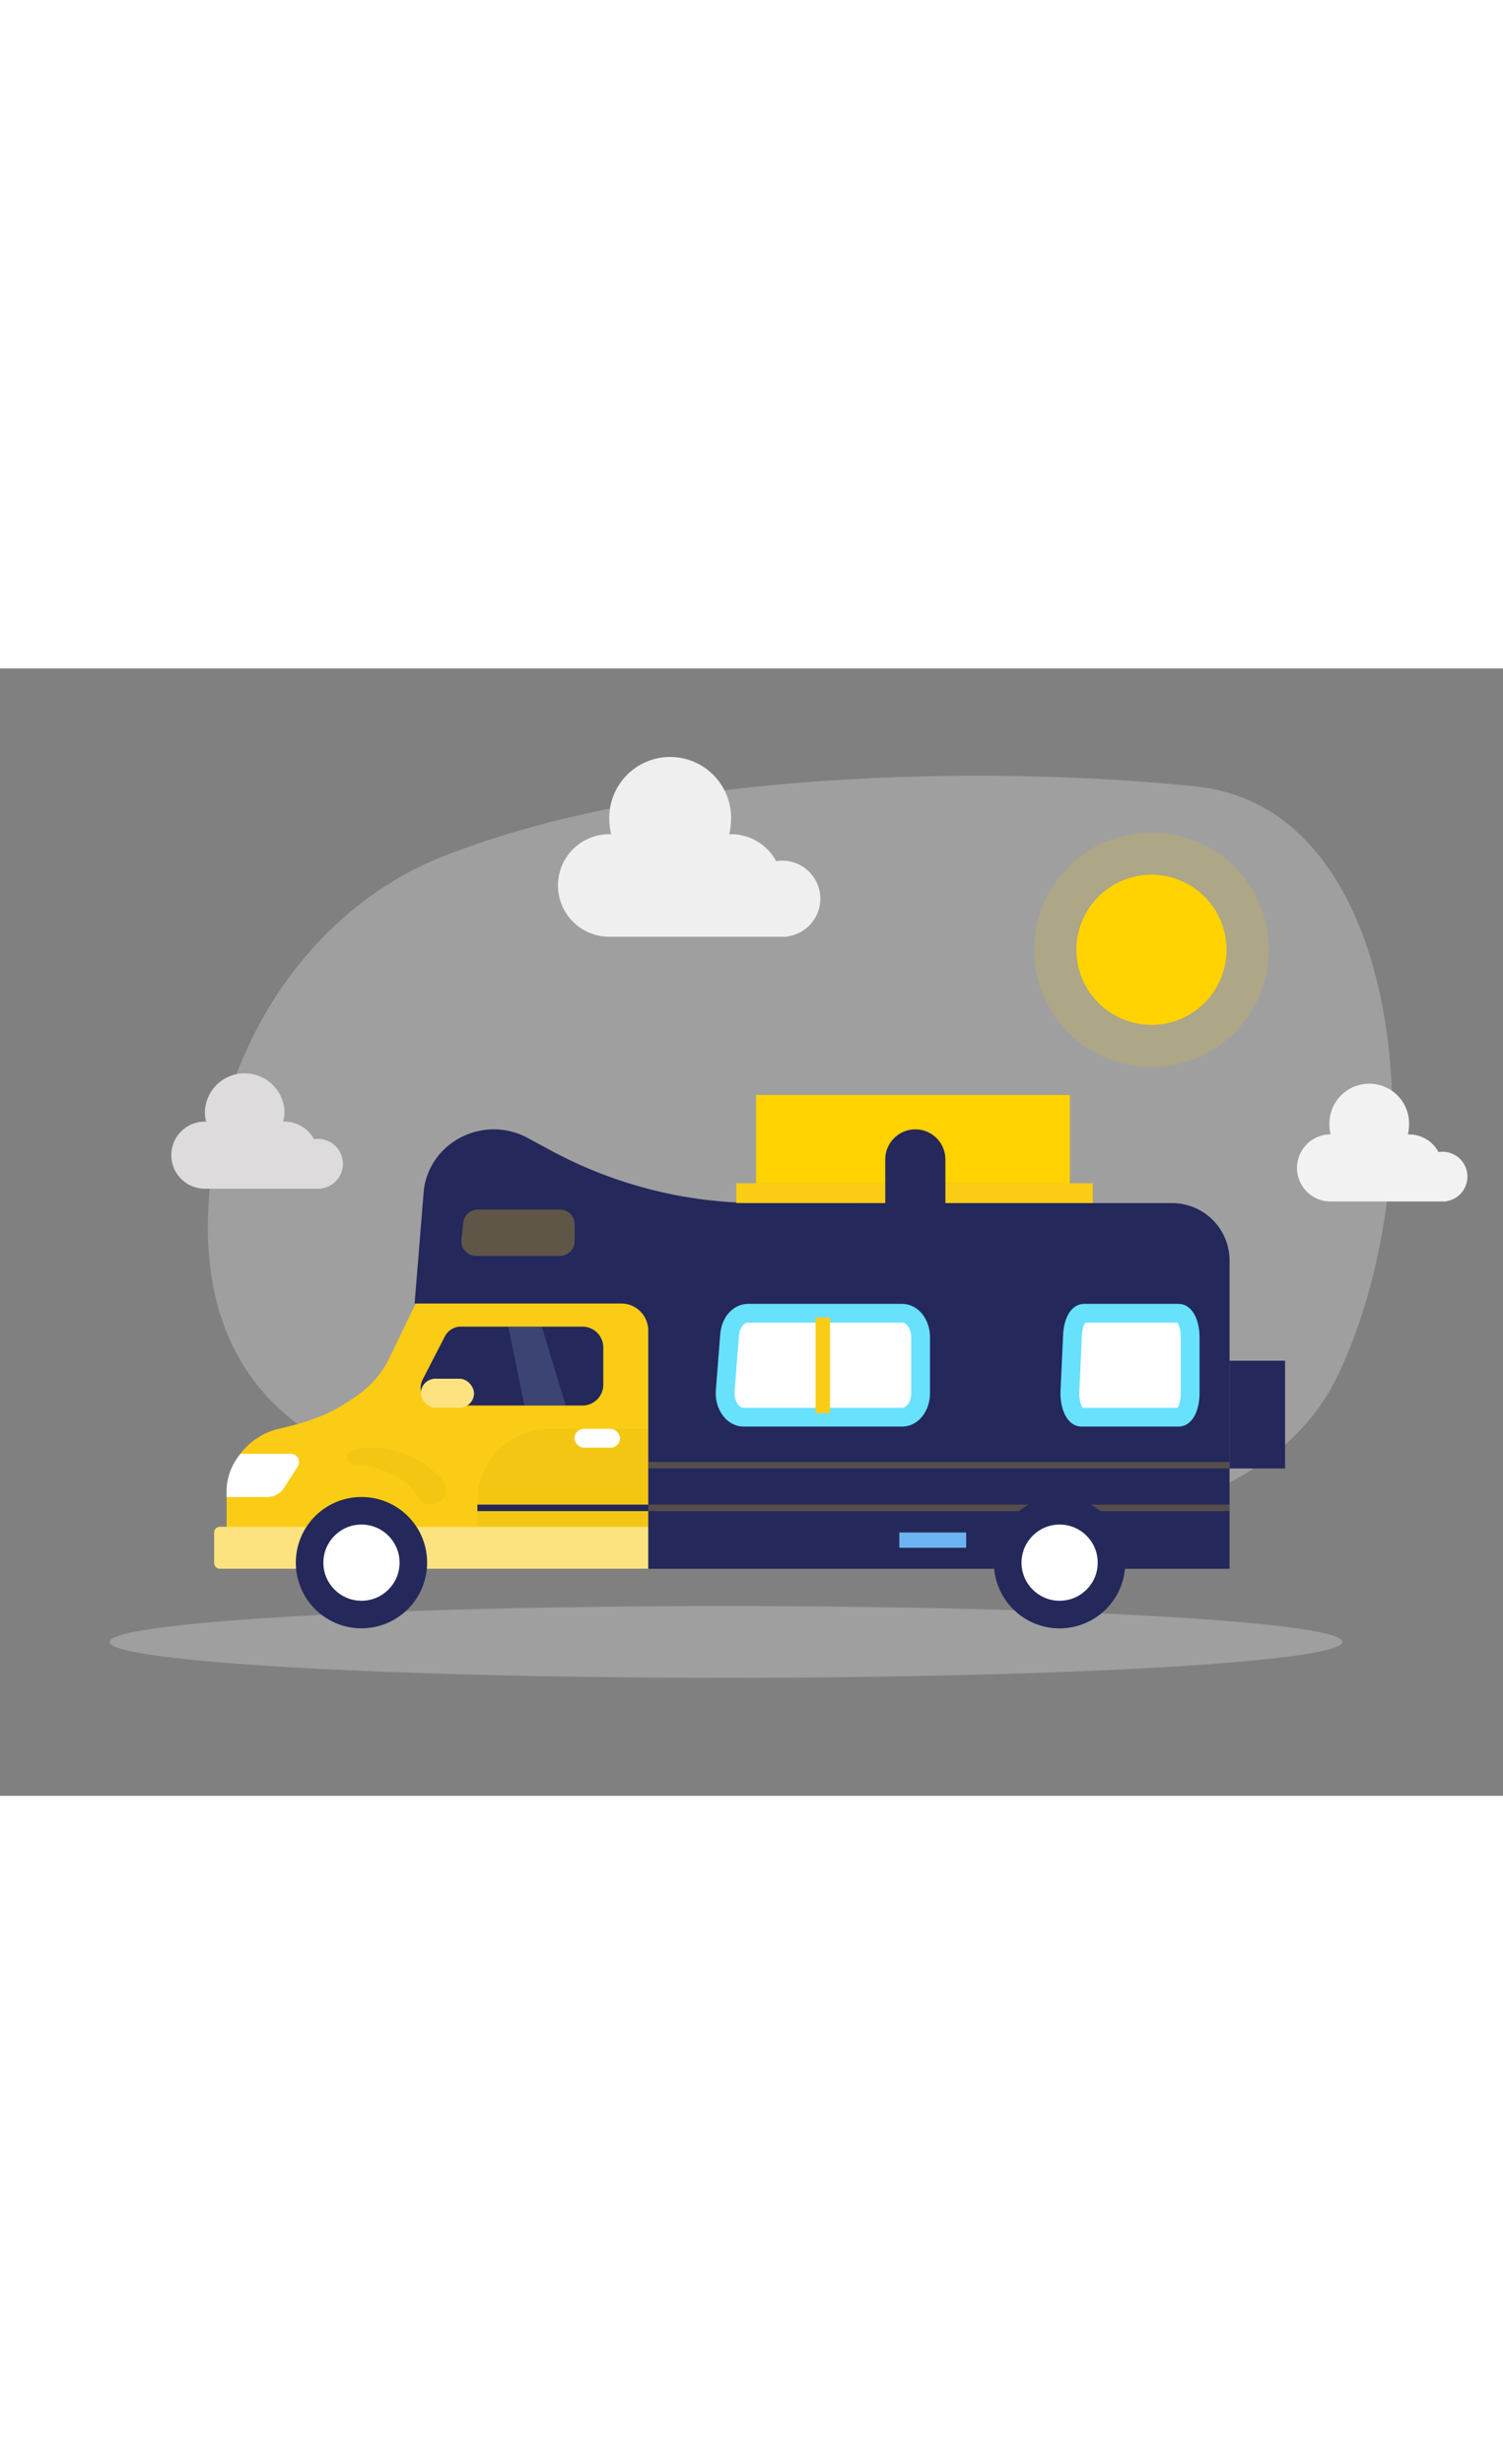 <svg id="Layer_1" data-name="Layer 1" xmlns="http://www.w3.org/2000/svg" viewBox="0 0 400 300" data-imageid="road-trip-two-color" imageName="Road trip" class="illustrations_image" style="width: 183px;"><rect x="0" y="0" width="400" height="300" fill="#808080" stroke="none"/><path d="M117.41,50.22c-32.47,13-56.55,45.81-61.3,85.55-4,33.49,5.56,70.5,61.84,81,109.51,20.52,212.07,26.36,238.26-29s18.12-150.16-37.45-156.3C274.57,26.64,180.81,24.91,117.41,50.22Z" fill="#e6e6e6" opacity="0.3"/><ellipse cx="193.21" cy="259.05" rx="164.08" ry="9.55" fill="#e6e6e6" opacity="0.3"/><path d="M190.32,239.56h-130V219.9a18,18,0,0,1,14-17.58c10.34-2.39,14.78-4.63,21-9a26.39,26.39,0,0,0,8.41-10l6.71-13.94a27.82,27.82,0,0,1,16.71-5.58h64.07l-.8,75.81" fill="#facc15" class="target-color"/><path d="M190.32,239.56H58.5a1.5,1.5,0,0,1-1.5-1.5v-8.13a1.5,1.5,0,0,1,1.5-1.5H190.32" fill="#facc15" class="target-color"/><path d="M190.32,239.56H58.5a1.5,1.5,0,0,1-1.5-1.5v-8.13a1.5,1.5,0,0,1,1.5-1.5H190.32" fill="#fff" opacity="0.46"/><path d="M113.67,238A17.47,17.47,0,1,1,96.2,220.49,17.44,17.44,0,0,1,113.67,238Z" fill="#24285b"/><circle cx="96.2" cy="237.96" r="10.14" fill="#fff"/><path d="M118.41,177.73l-5.92,11.48a4.75,4.75,0,0,0,4.23,6.94H155a5.56,5.56,0,0,0,5.56-5.56v-9.88a5.56,5.56,0,0,0-5.56-5.56H122.64A4.77,4.77,0,0,0,118.41,177.73Z" fill="#24285b"/><path d="M146.36,202.36h44a0,0,0,0,1,0,0v26.07a0,0,0,0,1,0,0H127a0,0,0,0,1,0,0v-6.76A19.31,19.31,0,0,1,146.36,202.36Z" opacity="0.03"/><path d="M94.05,211.74a1.87,1.87,0,0,1-.28-3.67,21.94,21.94,0,0,1,13.16.64,26.49,26.49,0,0,1,10.77,7.14,4,4,0,0,1-2.31,6.61h0a4,4,0,0,1-4.29-2.05C109.53,217.44,105.32,212.88,94.05,211.74Z" opacity="0.03"/><rect x="127.05" y="222.52" width="63.27" height="1.72" fill="#24285b"/><rect x="152.89" y="202.36" width="12.12" height="5" rx="2.5" fill="#fff"/><polygon points="135.27 175.15 139.57 196.16 150.58 196.16 144.18 175.15 135.27 175.15" fill="#bed9f4" opacity="0.16"/><rect x="112.02" y="189.02" width="14.12" height="7.72" rx="3.86" fill="#facc15" class="target-color"/><rect x="112.02" y="189.02" width="14.12" height="7.72" rx="3.86" fill="#fff" opacity="0.46"/><path d="M63.94,209H77.39a2.19,2.19,0,0,1,1.84,3.38L75.65,218a5.42,5.42,0,0,1-4.57,2.5H60.29v-1.42a15.66,15.66,0,0,1,3.65-10Z" fill="#fff"/><path d="M201.87,142.26a116.25,116.25,0,0,1-55.17-13.93l-6.28-3.39c-11.24-6.06-25.35.5-27.52,13.09,0,.23-.07.45-.1.68L110.34,169h55a7.18,7.18,0,0,1,7.18,7.19v63.39H327.23v-82a15.3,15.3,0,0,0-15.3-15.3Z" fill="#24285b"/><rect x="172.52" y="222.52" width="154.7" height="1.72" fill="#facc15" opacity="0.23" class="target-color"/><rect x="172.52" y="211.18" width="154.7" height="1.72" fill="#facc15" opacity="0.23" class="target-color"/><path d="M194.18,177.32,193,192.25c-.28,3.73,2,7,4.89,7h42.21c2.71,0,4.9-2.84,4.9-6.35V177.94c0-3.5-2.19-6.34-4.9-6.34H199.06C196.54,171.6,194.42,174.07,194.18,177.32Z" fill="#fff" stroke="#68e1fd" stroke-miterlimit="10" stroke-width="5"/><path d="M285.44,177.32l-.7,14.93c-.18,3.73,1.22,7,3,7h26c1.66,0,3-2.84,3-6.35V177.94c0-3.5-1.36-6.34-3-6.34H288.45C286.89,171.6,285.59,174.07,285.44,177.32Z" fill="#fff" stroke="#68e1fd" stroke-miterlimit="10" stroke-width="5"/><rect x="217.06" y="172.73" width="3.83" height="25.43" fill="#facc15" class="target-color"/><path d="M299.47,238A17.48,17.48,0,1,1,282,220.49,17.44,17.44,0,0,1,299.47,238Z" fill="#24285b"/><circle cx="282" cy="237.96" r="10.14" fill="#fff"/><rect x="239.33" y="229.93" width="17.81" height="4.07" fill="#6cb4f1"/><path d="M149,156.33H126.73a3.94,3.94,0,0,1-3.91-4.35l.47-4.48A3.93,3.93,0,0,1,127.2,144H149a3.93,3.93,0,0,1,3.93,3.93v4.48A3.93,3.93,0,0,1,149,156.33Z" fill="#facc15" opacity="0.28" class="target-color"/><rect x="327.23" y="184.22" width="14.77" height="28.68" fill="#24285b"/><rect x="195.94" y="136.99" width="94.89" height="5.27" fill="#facc15" class="target-color"/><circle cx="306.45" cy="74.87" r="19.98" fill="#ffd200"/><circle cx="306.45" cy="74.87" r="31.23" fill="#ffd200" opacity="0.15"/><path d="M218.32,61.28a10.14,10.14,0,0,0-10.13-10.13,9.69,9.69,0,0,0-1.63.15,13.65,13.65,0,0,0-12-7.19l-.5,0a15.91,15.91,0,0,0,.5-3.93,16.21,16.21,0,1,0-32.41,0,15.91,15.91,0,0,0,.5,3.93l-.5,0a13.65,13.65,0,1,0,0,27.3h47.39v-.09A10.14,10.14,0,0,0,218.32,61.28Z" fill="#efefef"/><path d="M91.26,131.82a6.63,6.63,0,0,0-6.62-6.62,7.47,7.47,0,0,0-1.07.09,8.93,8.93,0,0,0-7.86-4.7l-.33,0a10.34,10.34,0,0,0,.33-2.57,10.6,10.6,0,0,0-21.19,0,10.34,10.34,0,0,0,.33,2.57l-.33,0a8.93,8.93,0,0,0,0,17.86h31v-.07A6.61,6.61,0,0,0,91.26,131.82Z" fill="#dddbdb"/><path d="M390.53,135.24a6.62,6.62,0,0,0-6.62-6.62,7.33,7.33,0,0,0-1.06.09A8.93,8.93,0,0,0,375,124l-.32,0a10.9,10.9,0,0,0,.32-2.57,10.6,10.6,0,1,0-21.19,0,10.4,10.4,0,0,0,.33,2.57l-.33,0a8.93,8.93,0,0,0,0,17.85h31v-.06A6.61,6.61,0,0,0,390.53,135.24Z" fill="#f2f2f2"/><rect x="201.22" y="113.51" width="83.51" height="23.48" fill="#ffd200"/><path d="M243.6,122.66h0a8,8,0,0,1,8,8V144a0,0,0,0,1,0,0h-16a0,0,0,0,1,0,0V130.66A8,8,0,0,1,243.6,122.66Z" fill="#24285b"/></svg>